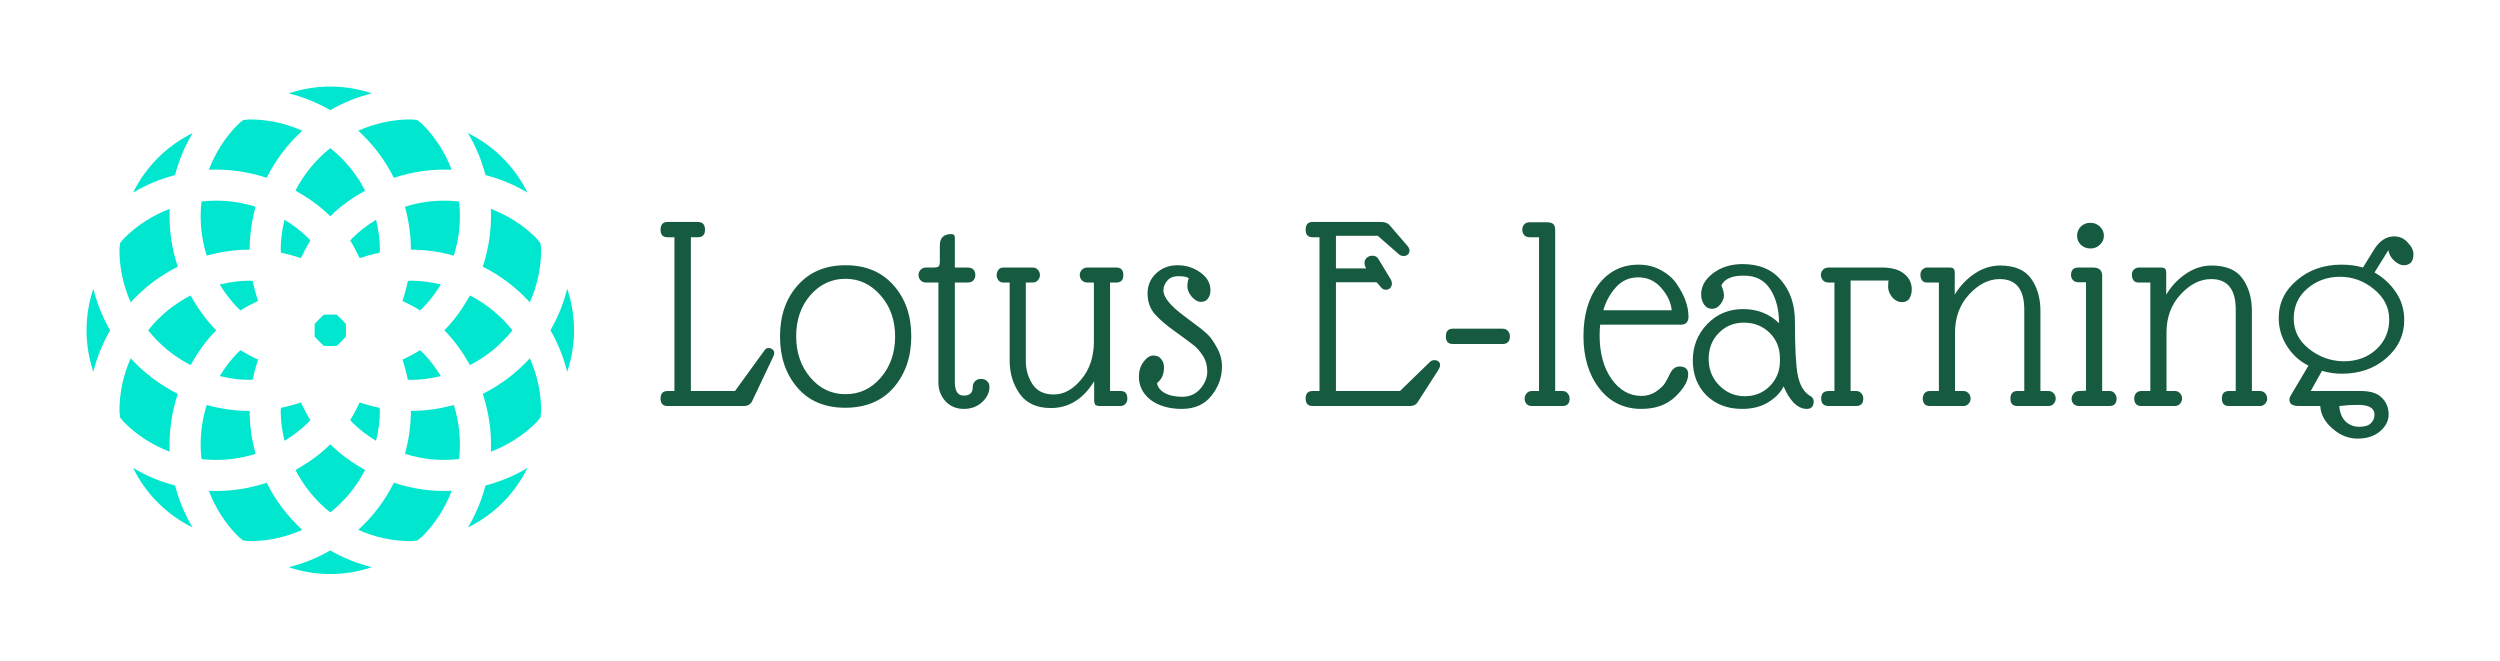 <svg version="1.1" xmlns="http://www.w3.org/2000/svg" viewBox="-2319.127 -1441.152 8873.751 2344.704"><desc>Created with Snap</desc><defs></defs><g><g transform="matrix(22.774,0,0,22.774,-2296.858,-1418.912)"><g><path d="M74.265,60.41c0.964,2.929,1.401,5.966,1.261,9.015c2.584-0.989,5.013-2.49,7.095-4.572c0.244-0.244,0.41-0.527,0.637-0.78   c0.018-0.341,0.105-0.659,0.105-1.004c0-2.924-0.646-5.691-1.764-8.203C79.522,57.139,77.045,59.022,74.265,60.41z" fill="#00e6cf" style=""></path><path d="M54.863,81.605c2.509,1.112,5.276,1.759,8.2,1.759c0.349,0,0.664-0.085,1.004-0.103c0.253-0.227,0.541-0.393,0.781-0.637   c2.08-2.085,3.585-4.516,4.572-7.104c-3.049,0.14-6.086-0.292-9.01-1.257C59.022,77.049,57.137,79.528,54.863,81.605z" fill="#00e6cf" style=""></path><path d="M40.588,74.265c-2.925,0.965-5.965,1.396-9.013,1.257c0.988,2.588,2.49,5.023,4.573,7.104   c0.242,0.244,0.528,0.41,0.779,0.637c0.339,0.018,0.661,0.103,1.003,0.103c2.926,0,5.691-0.646,8.202-1.759   C43.861,79.528,41.976,77.049,40.588,74.265z" fill="#00e6cf" style=""></path><path d="M26.731,60.41c-2.781-1.388-5.26-3.271-7.337-5.545c-1.112,2.512-1.758,5.279-1.758,8.203c0,0.345,0.085,0.663,0.1,1.004   c0.229,0.253,0.395,0.536,0.639,0.78c2.082,2.082,4.515,3.583,7.098,4.572C25.333,66.376,25.767,63.339,26.731,60.41z" fill="#00e6cf" style=""></path><path d="M26.731,40.592c-0.964-2.929-1.398-5.966-1.259-9.016c-2.583,0.989-5.014,2.491-7.098,4.572   c-0.244,0.245-0.41,0.528-0.639,0.781c-0.015,0.341-0.1,0.659-0.1,1.004c0,2.924,0.646,5.69,1.76,8.205   C21.471,43.863,23.95,41.979,26.731,40.592z" fill="#00e6cf" style=""></path><path d="M46.132,19.397c-2.511-1.114-5.275-1.76-8.202-1.76c-0.342,0-0.664,0.084-1.003,0.102   c-0.251,0.228-0.537,0.393-0.779,0.638c-2.083,2.08-3.585,4.515-4.573,7.103c3.048-0.14,6.088,0.293,9.013,1.257   C41.976,23.952,43.861,21.475,46.132,19.397z" fill="#00e6cf" style=""></path><path d="M60.41,26.736c2.924-0.964,5.961-1.396,9.01-1.257c-0.99-2.588-2.492-5.017-4.572-7.103   c-0.24-0.245-0.528-0.41-0.781-0.638c-0.34-0.018-0.659-0.102-1.004-0.102c-2.924,0-5.691,0.646-8.2,1.76   C57.137,21.475,59.022,23.952,60.41,26.736z" fill="#00e6cf" style=""></path><path d="M82.621,36.148c-2.082-2.081-4.511-3.583-7.095-4.572c0.14,3.05-0.297,6.087-1.261,9.016   c2.78,1.388,5.257,3.271,7.334,5.547c1.117-2.515,1.764-5.281,1.764-8.205c0-0.345-0.088-0.663-0.105-1.004   C83.031,36.677,82.865,36.394,82.621,36.148z" fill="#00e6cf" style=""></path><path d="M58.228,63.068c0-0.166-0.048-0.319-0.052-0.484c-1.061-0.21-2.09-0.498-3.099-0.834c-0.462,0.921-0.89,1.851-1.469,2.719   c0.113,0.122,0.19,0.267,0.309,0.384c1.143,1.14,2.404,2.069,3.718,2.881C57.993,66.228,58.228,64.683,58.228,63.068z" fill="#00e6cf" style=""></path><path d="M43.362,67.733c1.313-0.812,2.574-1.741,3.715-2.881c0.12-0.117,0.199-0.262,0.312-0.384   c-0.581-0.868-1.008-1.798-1.471-2.719c-1.008,0.336-2.038,0.624-3.1,0.834c-0.002,0.165-0.048,0.318-0.048,0.484   C42.771,64.683,43.006,66.228,43.362,67.733z" fill="#00e6cf" style=""></path><path d="M36.148,53.922c-1.139,1.14-2.068,2.4-2.88,3.717c1.503,0.355,3.051,0.59,4.663,0.59c0.166,0,0.318-0.044,0.484-0.048   c0.209-1.06,0.495-2.094,0.833-3.102c-0.918-0.463-1.848-0.886-2.716-1.471C36.411,53.726,36.269,53.805,36.148,53.922z" fill="#00e6cf" style=""></path><path d="M38.415,42.821c-0.166-0.006-0.319-0.05-0.484-0.05c-1.612,0-3.159,0.236-4.663,0.591c0.812,1.318,1.739,2.578,2.88,3.717   c0.12,0.118,0.262,0.196,0.384,0.314c0.868-0.583,1.797-1.008,2.716-1.471C38.91,44.916,38.625,43.881,38.415,42.821z" fill="#00e6cf" style=""></path><path d="M42.771,37.934c0,0.166,0.046,0.318,0.048,0.484c1.062,0.21,2.092,0.498,3.1,0.834c0.462-0.921,0.89-1.851,1.471-2.719   c-0.113-0.123-0.192-0.267-0.312-0.385c-1.141-1.139-2.402-2.066-3.715-2.879C43.006,34.774,42.771,36.319,42.771,37.934z" fill="#00e6cf" style=""></path><path d="M57.635,33.27c-1.314,0.812-2.575,1.74-3.718,2.879c-0.118,0.118-0.195,0.262-0.309,0.385   c0.579,0.868,1.007,1.798,1.469,2.719c1.008-0.336,2.038-0.624,3.099-0.834c0.004-0.166,0.052-0.318,0.052-0.484   C58.228,36.319,57.993,34.774,57.635,33.27z" fill="#00e6cf" style=""></path><path d="M63.063,42.771c-0.166,0-0.314,0.044-0.48,0.05c-0.209,1.06-0.498,2.095-0.838,3.102c0.921,0.463,1.851,0.888,2.719,1.471   c0.122-0.118,0.266-0.196,0.384-0.314c1.139-1.139,2.067-2.398,2.883-3.717C66.226,43.008,64.678,42.771,63.063,42.771z" fill="#00e6cf" style=""></path><path d="M48.074,49.493c-0.035,0.676-0.035,1.339,0,2.012c0.452,0.502,0.921,0.969,1.42,1.423c0.671,0.034,1.335,0.034,2.007,0   c0.5-0.454,0.972-0.926,1.423-1.423c0.035-0.673,0.033-1.336,0-2.008c-0.451-0.502-0.921-0.969-1.42-1.423   c-0.673-0.035-1.34-0.035-2.012,0C48.995,48.528,48.524,48.995,48.074,49.493z" fill="#00e6cf" style=""></path><path d="M64.464,53.608c-0.868,0.585-1.798,1.008-2.719,1.471c0.34,1.008,0.628,2.042,0.838,3.102   c0.166,0.004,0.314,0.048,0.48,0.048c1.615,0,3.163-0.234,4.668-0.59c-0.816-1.316-1.745-2.577-2.883-3.717   C64.73,53.805,64.586,53.726,64.464,53.608z" fill="#00e6cf" style=""></path><path d="M72.271,55.926c2.583-1.327,4.827-3.173,6.615-5.425c-1.788-2.252-4.031-4.098-6.615-5.425   c-1.091,1.929-2.357,3.784-3.998,5.425C69.914,52.142,71.179,53.996,72.271,55.926z" fill="#00e6cf" style=""></path><path d="M62.138,31.245c0.585,2.133,0.925,4.367,0.925,6.688c2.322,0,4.555,0.341,6.689,0.93c0.868-2.745,1.143-5.603,0.82-8.436   C67.74,30.104,64.879,30.375,62.138,31.245z" fill="#00e6cf" style=""></path><path d="M50.498,22.11c-2.253,1.794-4.099,4.033-5.424,6.616c1.927,1.096,3.782,2.361,5.424,4.002   c1.644-1.641,3.498-2.906,5.426-4.002C54.597,26.144,52.752,23.904,50.498,22.11z" fill="#00e6cf" style=""></path><path d="M37.931,37.934c0-2.321,0.34-4.556,0.927-6.688c-2.74-0.87-5.601-1.141-8.432-0.817c-0.323,2.833-0.05,5.69,0.817,8.436   C33.377,38.274,35.612,37.934,37.931,37.934z" fill="#00e6cf" style=""></path><path d="M22.108,50.501c1.794,2.252,4.034,4.098,6.618,5.425c1.091-1.93,2.356-3.784,3.999-5.425   c-1.643-1.641-2.908-3.496-4.001-5.425C26.143,46.403,23.902,48.249,22.108,50.501z" fill="#00e6cf" style=""></path><path d="M38.858,69.757c-0.587-2.133-0.927-4.367-0.927-6.688c-2.319,0-4.553-0.341-6.688-0.93   c-0.868,2.745-1.14,5.604-0.817,8.436C33.257,70.896,36.118,70.627,38.858,69.757z" fill="#00e6cf" style=""></path><path d="M50.498,78.891c2.255-1.793,4.1-4.032,5.426-6.616c-1.929-1.095-3.782-2.36-5.426-4c-1.642,1.64-3.497,2.905-5.424,4   C46.401,74.858,48.245,77.098,50.498,78.891z" fill="#00e6cf" style=""></path><path d="M63.063,63.068c0,2.321-0.34,4.556-0.925,6.688c2.741,0.87,5.602,1.139,8.435,0.817c0.323-2.832,0.048-5.695-0.82-8.436   C67.618,62.728,65.385,63.068,63.063,63.068z" fill="#00e6cf" style=""></path><path d="M87.425,44.026c-0.571,2.304-1.457,4.476-2.614,6.475c1.157,1.999,2.043,4.177,2.614,6.475   C88.844,52.771,88.844,48.231,87.425,44.026z" fill="#00e6cf" style=""></path><path d="M81.233,29.05c-1.981-4.041-5.244-7.301-9.286-9.282c1.249,2.063,2.147,4.268,2.745,6.541   C76.966,26.907,79.165,27.802,81.233,29.05z" fill="#00e6cf" style=""></path><path d="M56.971,13.576c-4.204-1.418-8.742-1.418-12.947,0c2.3,0.571,4.473,1.453,6.473,2.614   C52.5,15.029,54.671,14.147,56.971,13.576z" fill="#00e6cf" style=""></path><path d="M29.047,19.768c-4.042,1.981-7.301,5.241-9.284,9.282c2.066-1.248,4.268-2.143,6.541-2.741   C26.904,24.035,27.798,21.831,29.047,19.768z" fill="#00e6cf" style=""></path><path d="M13.571,56.973c0.574-2.3,1.458-4.473,2.616-6.472c-1.159-1.999-2.04-4.171-2.616-6.472   C12.158,48.231,12.158,52.771,13.571,56.973z" fill="#00e6cf" style=""></path><path d="M19.765,71.952c1.981,4.041,5.24,7.297,9.279,9.282c-1.248-2.068-2.141-4.269-2.741-6.542   C24.031,74.095,21.829,73.2,19.765,71.952z" fill="#00e6cf" style=""></path><path d="M44.024,87.426c4.205,1.418,8.746,1.418,12.947,0c-2.3-0.572-4.472-1.453-6.474-2.614   C48.498,85.973,46.324,86.854,44.024,87.426z" fill="#00e6cf" style=""></path><path d="M71.952,81.234c4.037-1.985,7.3-5.241,9.281-9.282c-2.068,1.248-4.267,2.143-6.541,2.74   C74.095,76.966,73.2,79.166,71.952,81.234z" fill="#00e6cf" style=""></path></g><desc>Created with Snap</desc><defs></defs></g><g><g transform="matrix(1.024,0,0,-1.024,0,0)"><path d="M130 585L130 52L283 52L386 194Q391 201 399 201Q408 201 413 196Q419 191 419 184Q419 178 415 170L342 16Q333 0 314 0L49 0Q25 0 25 26Q25 52 49 52L73 52L73 585L49 585Q25 585 25 611Q25 638 49 638L154 638Q179 638 179 611Q179 585 154 585L130 585ZM439 241Q439 349 500 418Q562 488 666 488Q771 488 832 419Q894 350 894 242Q894 135 833 64Q772 -6 665 -6Q559 -6 499 64Q439 134 439 241ZM544 99Q593 41 666 41Q739 41 788 98Q838 156 838 241Q838 326 788 383Q738 441 666 441Q594 441 544 384Q495 327 495 242Q495 157 544 99ZM1107 65Q1107 78 1115 86Q1123 94 1136 94Q1149 94 1157 86Q1165 79 1165 66Q1165 37 1139 13Q1114 -10 1076 -10Q1038 -10 1013 16Q988 43 988 82L988 428L945 428Q934 428 926 436Q919 444 919 454Q919 464 926 472Q934 480 945 480L969 480Q985 480 989 484Q993 489 993 503L993 557Q993 596 1033 596Q1045 596 1045 584L1045 480L1089 480Q1116 480 1116 453Q1116 443 1109 435Q1102 428 1089 428L1045 428L1045 83Q1045 36 1076 36Q1107 36 1107 65ZM1527 224L1527 428L1504 428Q1493 428 1485 436Q1478 444 1478 454Q1478 464 1485 472Q1493 480 1504 480L1605 480Q1629 480 1629 454Q1629 428 1605 428L1583 428L1583 52L1620 52Q1643 52 1643 26Q1643 14 1636 7Q1629 0 1620 0L1549 0Q1537 0 1532 4Q1528 9 1528 21L1528 86Q1471 -7 1378 -7Q1305 -7 1270 42Q1235 92 1235 157L1235 428L1213 428Q1202 428 1196 436Q1190 444 1190 454Q1190 464 1196 472Q1202 480 1213 480L1315 480Q1326 480 1333 472Q1340 464 1340 454Q1340 444 1333 436Q1326 428 1315 428L1291 428L1291 156Q1291 112 1314 76Q1337 40 1388 40Q1440 40 1483 92Q1527 144 1527 224ZM1768 401Q1768 365 1840 312L1873 287Q1901 267 1917 252Q1934 238 1952 205Q1971 173 1971 137Q1971 81 1934 35Q1898 -10 1832 -10Q1766 -10 1724 21Q1683 53 1683 102Q1683 132 1699 153Q1715 175 1733 175Q1751 175 1760 163Q1770 152 1770 134Q1770 98 1746 80Q1748 60 1771 46Q1795 32 1833 32Q1872 32 1896 60Q1920 88 1920 119Q1920 151 1905 174Q1890 197 1875 209Q1860 221 1827 245L1809 258Q1761 292 1737 320Q1713 349 1713 390Q1713 432 1743 460Q1773 488 1817 488Q1861 488 1896 463Q1931 438 1931 401Q1931 384 1922 372Q1914 361 1898 361Q1882 361 1866 379Q1851 398 1851 414Q1851 431 1856 443Q1847 450 1820 450Q1794 450 1781 434Q1768 419 1768 401ZM2366 429L2366 52L2588 52L2691 152Q2698 159 2706 159Q2727 159 2727 141Q2727 135 2721 125L2649 13Q2641 0 2622 0L2285 0Q2261 0 2261 26Q2261 52 2285 52L2309 52L2309 585L2285 585Q2261 585 2261 611Q2261 638 2285 638L2522 638Q2541 638 2551 628L2614 555Q2621 547 2621 539Q2621 531 2615 525Q2610 520 2600 520Q2590 520 2582 528L2511 590L2366 590L2366 477L2471 477Q2465 486 2465 496Q2465 506 2472 513Q2480 521 2493 521Q2506 521 2513 510L2556 439Q2560 432 2560 424Q2560 416 2554 409Q2549 403 2538 403Q2528 403 2520 414L2507 429L2366 429ZM2944 215L2771 215Q2747 215 2747 241Q2747 268 2771 268L2944 268Q2956 268 2962 260Q2969 253 2969 242Q2969 215 2944 215ZM3070 52L3070 585L3038 585Q3026 585 3019 592Q3012 600 3012 611Q3012 623 3019 630Q3026 637 3038 637L3095 637Q3112 637 3119 631Q3126 625 3126 609L3126 52L3151 52Q3163 52 3169 44Q3176 36 3176 26Q3176 0 3151 0L3045 0Q3034 0 3027 7Q3020 15 3020 25Q3020 36 3027 44Q3034 52 3045 52L3070 52ZM3530 332Q3526 372 3494 409Q3462 446 3414 446Q3367 446 3336 411Q3305 376 3293 332L3530 332ZM3425 -10Q3334 -10 3279 61Q3224 132 3224 242Q3224 352 3276 421Q3329 490 3415 490Q3459 490 3494 470Q3529 451 3548 422Q3588 363 3588 310Q3588 282 3562 282L3282 282Q3280 269 3280 245Q3280 153 3321 94Q3363 35 3425 35Q3452 35 3474 49Q3496 64 3505 77Q3514 91 3525 114Q3537 137 3557 137Q3587 137 3587 110Q3587 75 3542 32Q3498 -10 3425 -10ZM3776 492Q3862 492 3909 436Q3957 380 3957 293Q3957 155 3967 106Q3977 58 4005 38Q4022 30 4022 16Q4022 -10 3998 -10Q3974 -10 3952 12Q3931 35 3918 68Q3901 35 3863 12Q3826 -10 3774 -10Q3698 -10 3650 37Q3603 85 3603 158Q3603 232 3653 284Q3703 336 3777 336Q3852 336 3902 287Q3902 357 3872 404Q3842 452 3780 452Q3718 452 3702 418Q3711 397 3711 383Q3711 369 3699 353Q3687 337 3669 337Q3652 337 3642 352Q3632 367 3632 387Q3632 429 3673 460Q3715 492 3776 492ZM3658 163Q3658 108 3695 71Q3732 34 3783 34Q3835 34 3870 69Q3905 105 3905 156L3905 165Q3905 219 3869 254Q3833 289 3780 289Q3728 289 3693 253Q3658 218 3658 163ZM4282 435L4150 435L4150 52L4169 52Q4181 52 4187 44Q4194 37 4194 26Q4194 0 4169 0L4074 0Q4048 0 4048 26Q4048 52 4074 52L4094 52L4094 428L4074 428Q4061 428 4054 436Q4047 444 4047 454Q4047 465 4054 472Q4061 480 4074 480L4259 480Q4310 480 4336 458Q4362 437 4362 404Q4362 387 4354 373Q4346 360 4328 360Q4310 360 4295 376Q4281 393 4280 411Q4280 430 4282 435ZM4512 255L4512 52L4541 52Q4552 52 4559 44Q4566 36 4566 26Q4566 16 4559 8Q4552 0 4541 0L4424 0Q4413 0 4406 7Q4400 15 4400 25Q4400 36 4406 44Q4413 52 4424 52L4456 52L4456 428L4415 428Q4404 428 4398 435Q4392 443 4392 455Q4392 467 4399 473Q4407 480 4415 480L4492 480Q4503 480 4507 476Q4511 472 4511 461L4511 386Q4538 431 4580 459Q4622 487 4668 487Q4744 487 4776 441Q4808 396 4808 329L4808 52L4836 52Q4847 52 4854 44Q4861 36 4861 26Q4861 16 4854 8Q4847 0 4836 0L4728 0Q4704 0 4704 26Q4704 52 4728 52L4752 52L4752 334Q4752 440 4667 440Q4610 440 4561 387Q4512 334 4512 255ZM4966 53L4966 429L4940 429Q4928 429 4921 436Q4914 444 4914 454Q4914 480 4940 480L4990 480Q5021 480 5022 453L5022 52L5047 52Q5059 52 5065 44Q5072 36 5072 26Q5072 0 5047 0L4941 0Q4931 0 4923 7Q4916 15 4916 25Q4916 35 4923 43Q4931 52 4941 52L4966 53ZM4981 635Q5001 635 5014 622Q5028 609 5028 590Q5028 572 5014 559Q5001 546 4981 546Q4962 546 4948 559Q4935 572 4935 590Q4935 609 4948 622Q4961 635 4981 635ZM5245 255L5245 52L5274 52Q5285 52 5292 44Q5299 36 5299 26Q5299 16 5292 8Q5285 0 5274 0L5157 0Q5146 0 5139 7Q5133 15 5133 25Q5133 36 5139 44Q5146 52 5157 52L5189 52L5189 428L5148 428Q5137 428 5131 435Q5125 443 5125 455Q5125 467 5132 473Q5140 480 5148 480L5225 480Q5236 480 5240 476Q5244 472 5244 461L5244 386Q5271 431 5313 459Q5355 487 5401 487Q5477 487 5509 441Q5541 396 5541 329L5541 52L5569 52Q5580 52 5587 44Q5594 36 5594 26Q5594 16 5587 8Q5580 0 5569 0L5461 0Q5437 0 5437 26Q5437 52 5461 52L5485 52L5485 334Q5485 440 5400 440Q5343 440 5294 387Q5245 334 5245 255ZM5844 0Q5846 -33 5865 -53Q5885 -72 5913 -72Q5941 -72 5953 -60Q5966 -48 5966 -30Q5966 4 5909 4Q5876 4 5844 0ZM5859 155Q5927 155 5972 196Q6017 238 6017 300Q6017 362 5964 405Q5912 448 5846 448Q5781 448 5733 407Q5686 367 5686 303Q5686 240 5739 198Q5792 156 5859 155ZM6069 299Q6069 219 6006 165Q5944 112 5853 112Q5817 112 5784 122L5745 52L5919 52Q5970 52 5992 28Q6015 5 6015 -29Q6015 -62 5985 -88Q5955 -113 5907 -113Q5860 -113 5820 -78Q5780 -43 5778 0L5703 0Q5671 0 5671 22Q5671 29 5676 37L5737 140Q5692 162 5663 207Q5634 252 5634 305Q5634 383 5697 436Q5760 490 5851 490Q5893 490 5926 480L5963 540Q5992 588 6034 588Q6062 588 6081 567Q6101 546 6101 526Q6101 507 6092 497Q6083 488 6067 488Q6052 488 6035 503Q6018 518 6014 540L5966 463Q6013 436 6041 393Q6069 351 6069 299Z" fill="#165a3f" style=""></path></g></g></g></svg>
